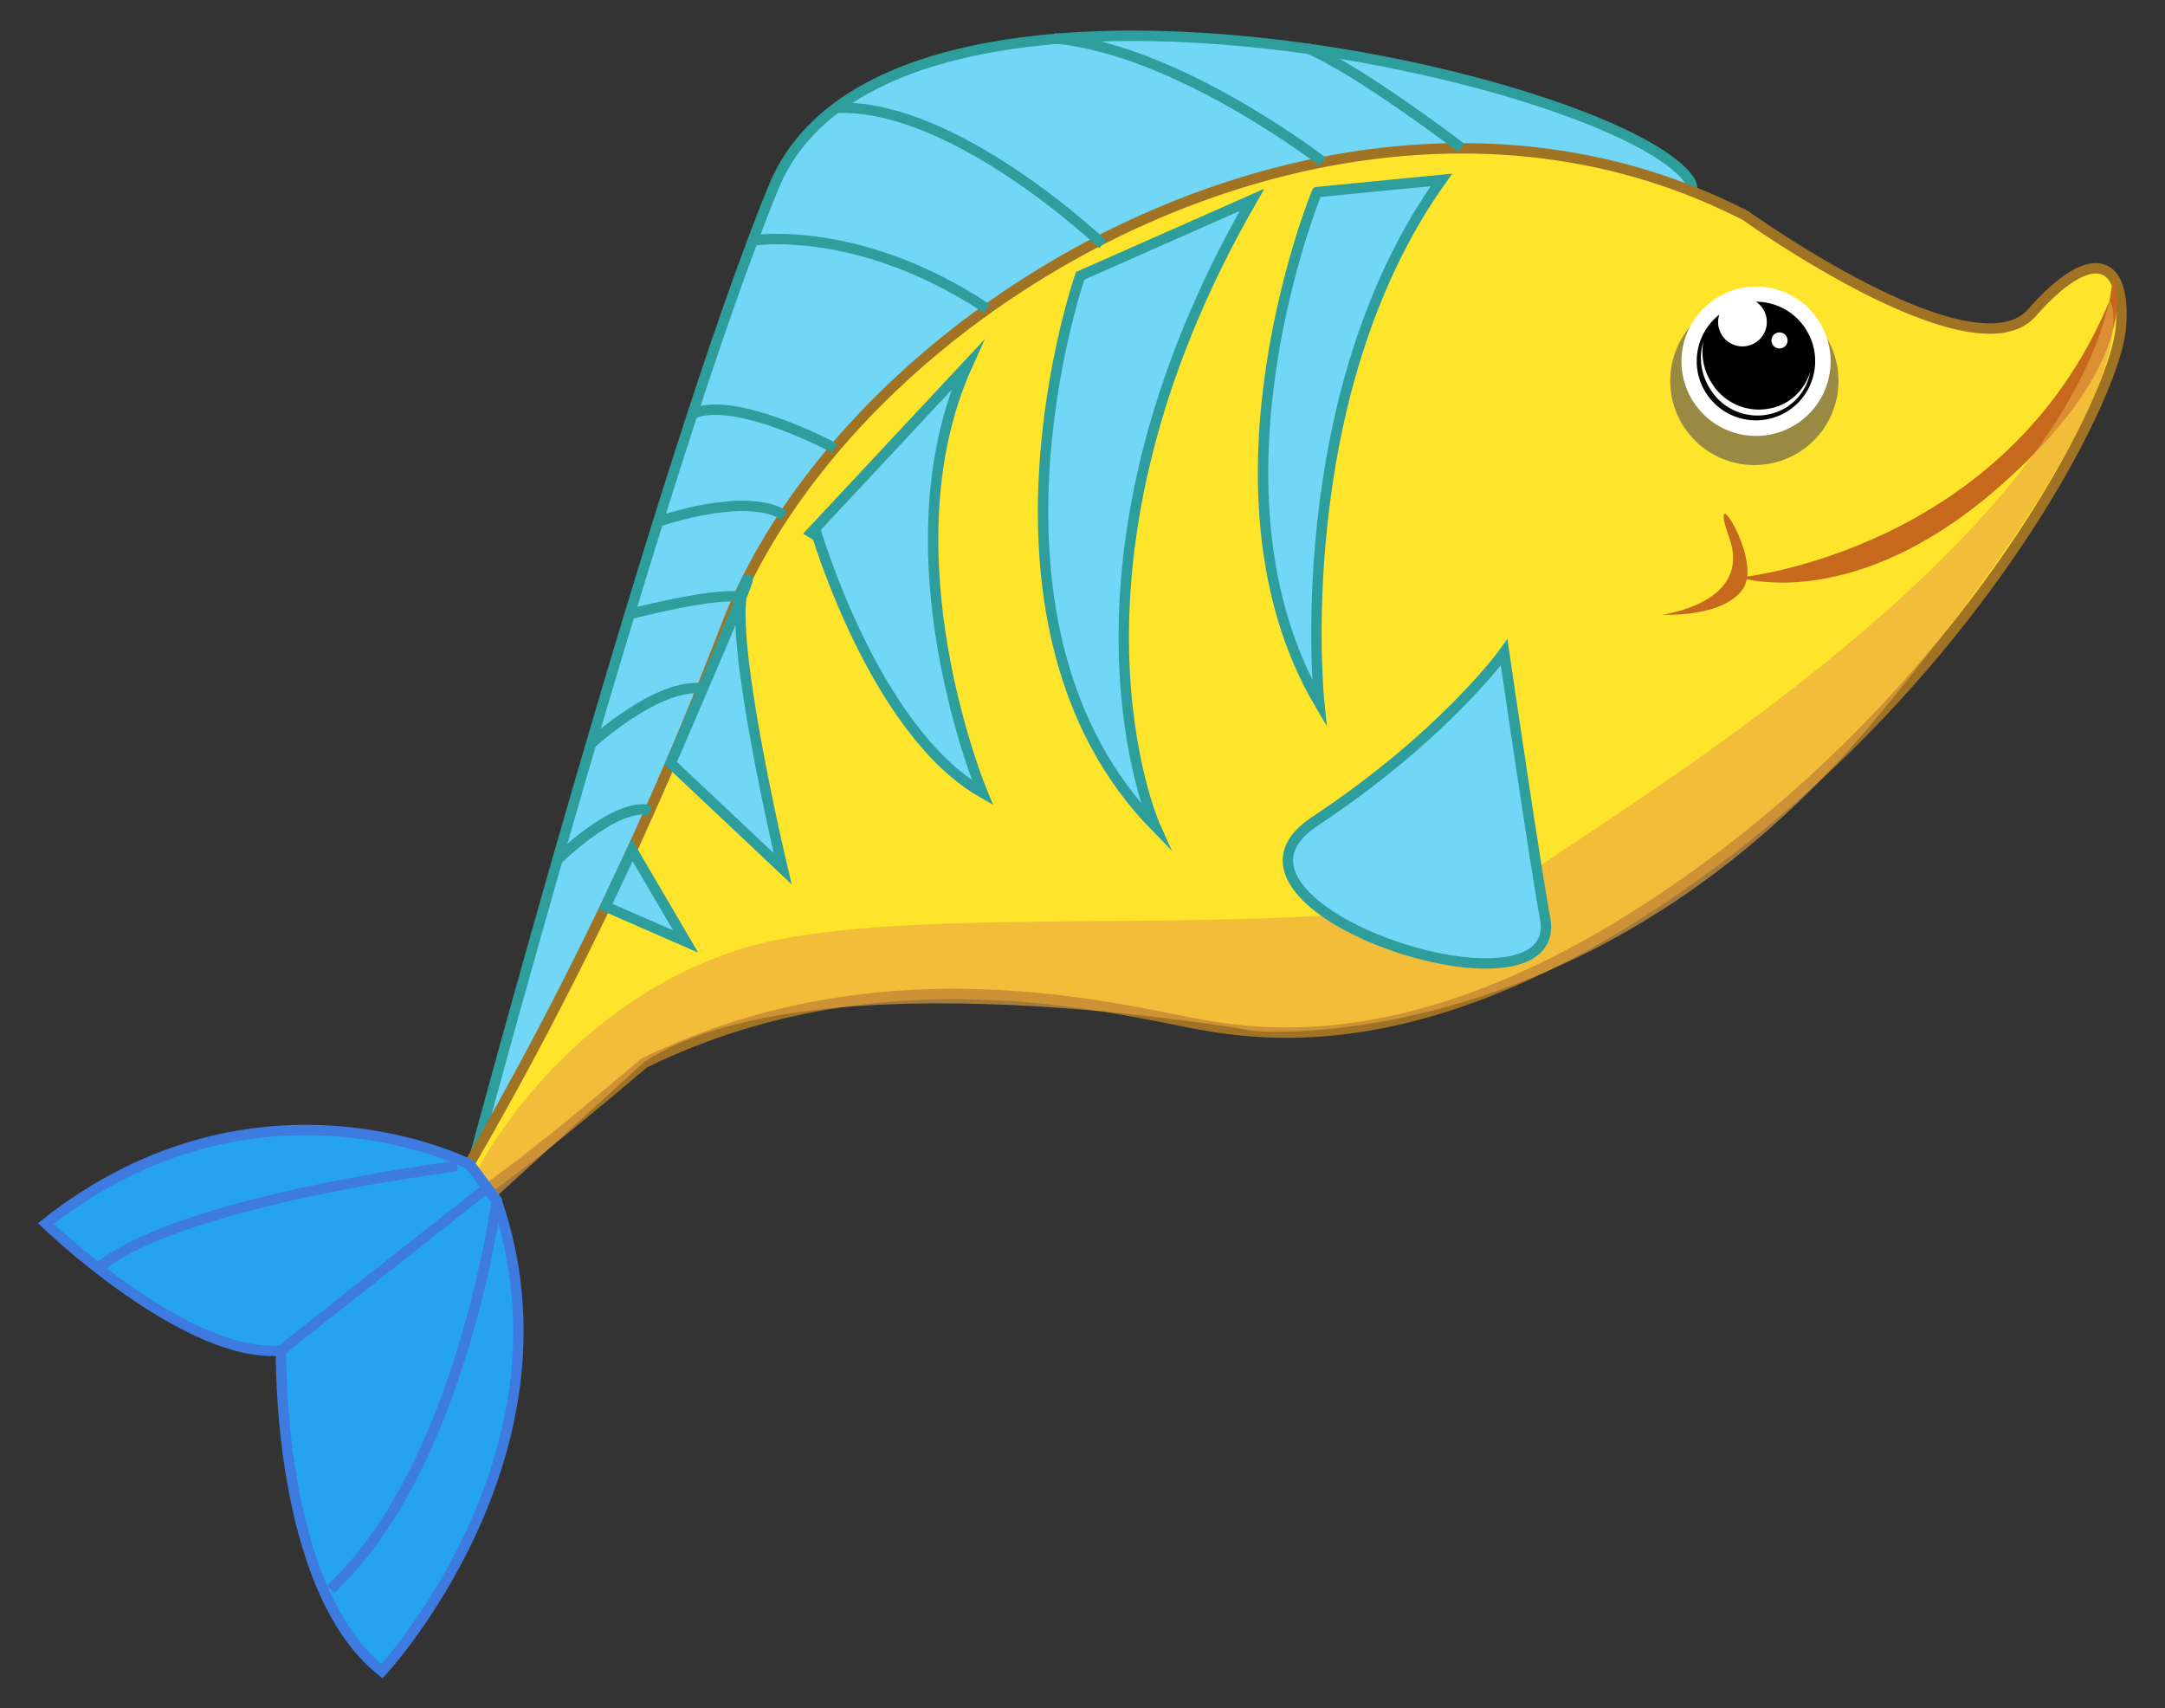 <svg id="Layer_1" data-name="Layer 1" xmlns="http://www.w3.org/2000/svg" viewBox="0 0 156.46 123.43"><rect x="0" y="0" width="156.46" height="123.43" fill="#333333" stroke="none"/><defs><style>.cls-1{fill:#72d6f6;stroke:#2d9e9b;}.cls-1,.cls-2,.cls-5,.cls-6{stroke-miterlimit:10;stroke-width:0.75px;}.cls-2{fill:#fee42b;stroke:#a07324;}.cls-3{fill:#c6691c;}.cls-4{fill:#eaa542;opacity:0.61;}.cls-5{fill:#26a3ef;}.cls-5,.cls-6{stroke:#3d7be0;}.cls-6{fill:none;}.cls-7{fill:#000068;opacity:0.4;}.cls-8{fill:#fff;}</style></defs><path class="cls-1" d="M34,84.7S47.71,33.46,55.91,13.51s61.14-7.9,66.19-.48S34,84.7,34,84.7Z"/><path class="cls-2" d="M32,87.37a272.93,272.93,0,0,0,20.43-42c9-23.6,45.33-44.42,73.74-29.78,0,0,16.45,11.81,20.68,7s6.83-4,6.42,1.08S143.11,47.81,124.24,62,92.83,75.16,86.58,74s-23-5.52-40,2.8C46.54,76.75,32.79,88.76,32,87.37Z"/><path class="cls-3" d="M125.76,41.73s19.21-1.92,26.69-20l.28-1.75s2.53,5.68-8.12,15.08S125.76,41.73,125.76,41.73Z"/><path class="cls-4" d="M33.46,85.45,34.18,88,46.54,76.75c12.14-8,44.12-2.25,44.12-2.25s24.42,2.22,45.06-22.75,16.73-30.06,16.73-30.06C148.55,39,120.55,56.31,111,62.75s-44,1.68-57.27,5.77c-12.11,3.71-18.22,14.11-19.23,16l-.15.28"/><path class="cls-3" d="M120.14,44.41s6.51-.82,4.83-5.55,2.45,1.53,1,3.67S120.14,44.41,120.14,44.41Z"/><path class="cls-1" d="M95.34,50.8S93,28.64,104.17,13l-9,.88S86.3,35.39,95.34,50.8Z"/><path class="cls-1" d="M83.48,59.7s-8.35-18.6,7-45.26L78.06,19.93S69.29,45.14,83.48,59.7Z"/><path class="cls-1" d="M71,57.28S63.77,40,69.9,26.41l-11,11.78S63.11,52.79,71,57.28Z"/><path class="cls-1" d="M56.56,62.77S52.33,45,53.82,42.21s-5.35,12.94-5.35,12.94Z"/><polygon class="cls-1" points="49.55 68.03 45.68 61.42 43.76 65.5 49.55 68.03"/><path class="cls-1" d="M108.7,47.14s-4.3,6-13.68,12.21,18.3,15.22,16.63,6.93C111,62.87,108.7,47.14,108.7,47.14Z"/><path class="cls-5" d="M33.94,84.14S18.67,76.32,3.31,88.41c0,0,10.16,9.8,17,9.17,0,0-.35,17.12,7.29,23.18,0,0,14.58-15.71,8.29-34Z"/><line class="cls-5" x1="20.3" y1="97.58" x2="34.95" y2="86.02"/><path class="cls-6" d="M23.89,114.83c9.49-8.81,12-28.11,12-28.11l-1.94-2.58S13.69,86.52,7.29,91.47"/><path class="cls-1" d="M95.57,11.68S85.09,3.57,76.2,2.77"/><path class="cls-1" d="M105.6,10.68S98.16,5,94.44,3.47"/><path class="cls-1" d="M79.69,17.66S69,7.45,60.43,7.79"/><path class="cls-1" d="M54.4,17.38S62,16.12,71.32,22.3"/><path class="cls-1" d="M60.32,32.38s-7.2-3.86-10.27-2.48"/><path class="cls-1" d="M47.55,37.7s6.31-2.23,9.12-.47"/><path class="cls-1" d="M45.49,44.38s6.37-1.66,8.08-1.22"/><path class="cls-1" d="M42.69,53.76s4.88-4.5,8.13-4"/><path class="cls-1" d="M40.25,62.16s4.29-4.27,6.73-3.6"/><path class="cls-7" d="M131.87,24.19a6.08,6.08,0,1,1-8.36-1.79A6,6,0,0,1,131.87,24.19Z"/><path class="cls-8" d="M131.41,23.15A5.39,5.39,0,1,1,124,21.57,5.35,5.35,0,0,1,131.41,23.15Z"/><path d="M130.48,23.75a4.28,4.28,0,1,1-5.89-1.26A4.25,4.25,0,0,1,130.48,23.75Z"/><path class="cls-8" d="M123.69,27.66a4.18,4.18,0,0,1-.59-3,4.13,4.13,0,0,0,.48,3.43,4,4,0,0,0,5.54,1.33,3.86,3.86,0,0,0,1.71-2.59,3.86,3.86,0,0,1-1.6,2.16A4,4,0,0,1,123.69,27.66Z"/><path class="cls-8" d="M127.4,22.31a1.76,1.76,0,1,1-2.43-.52A1.75,1.75,0,0,1,127.4,22.31Z"/><path class="cls-8" d="M129.09,24.29a.57.57,0,0,1-.18.8.58.58,0,1,1,.18-.8Z"/></svg>